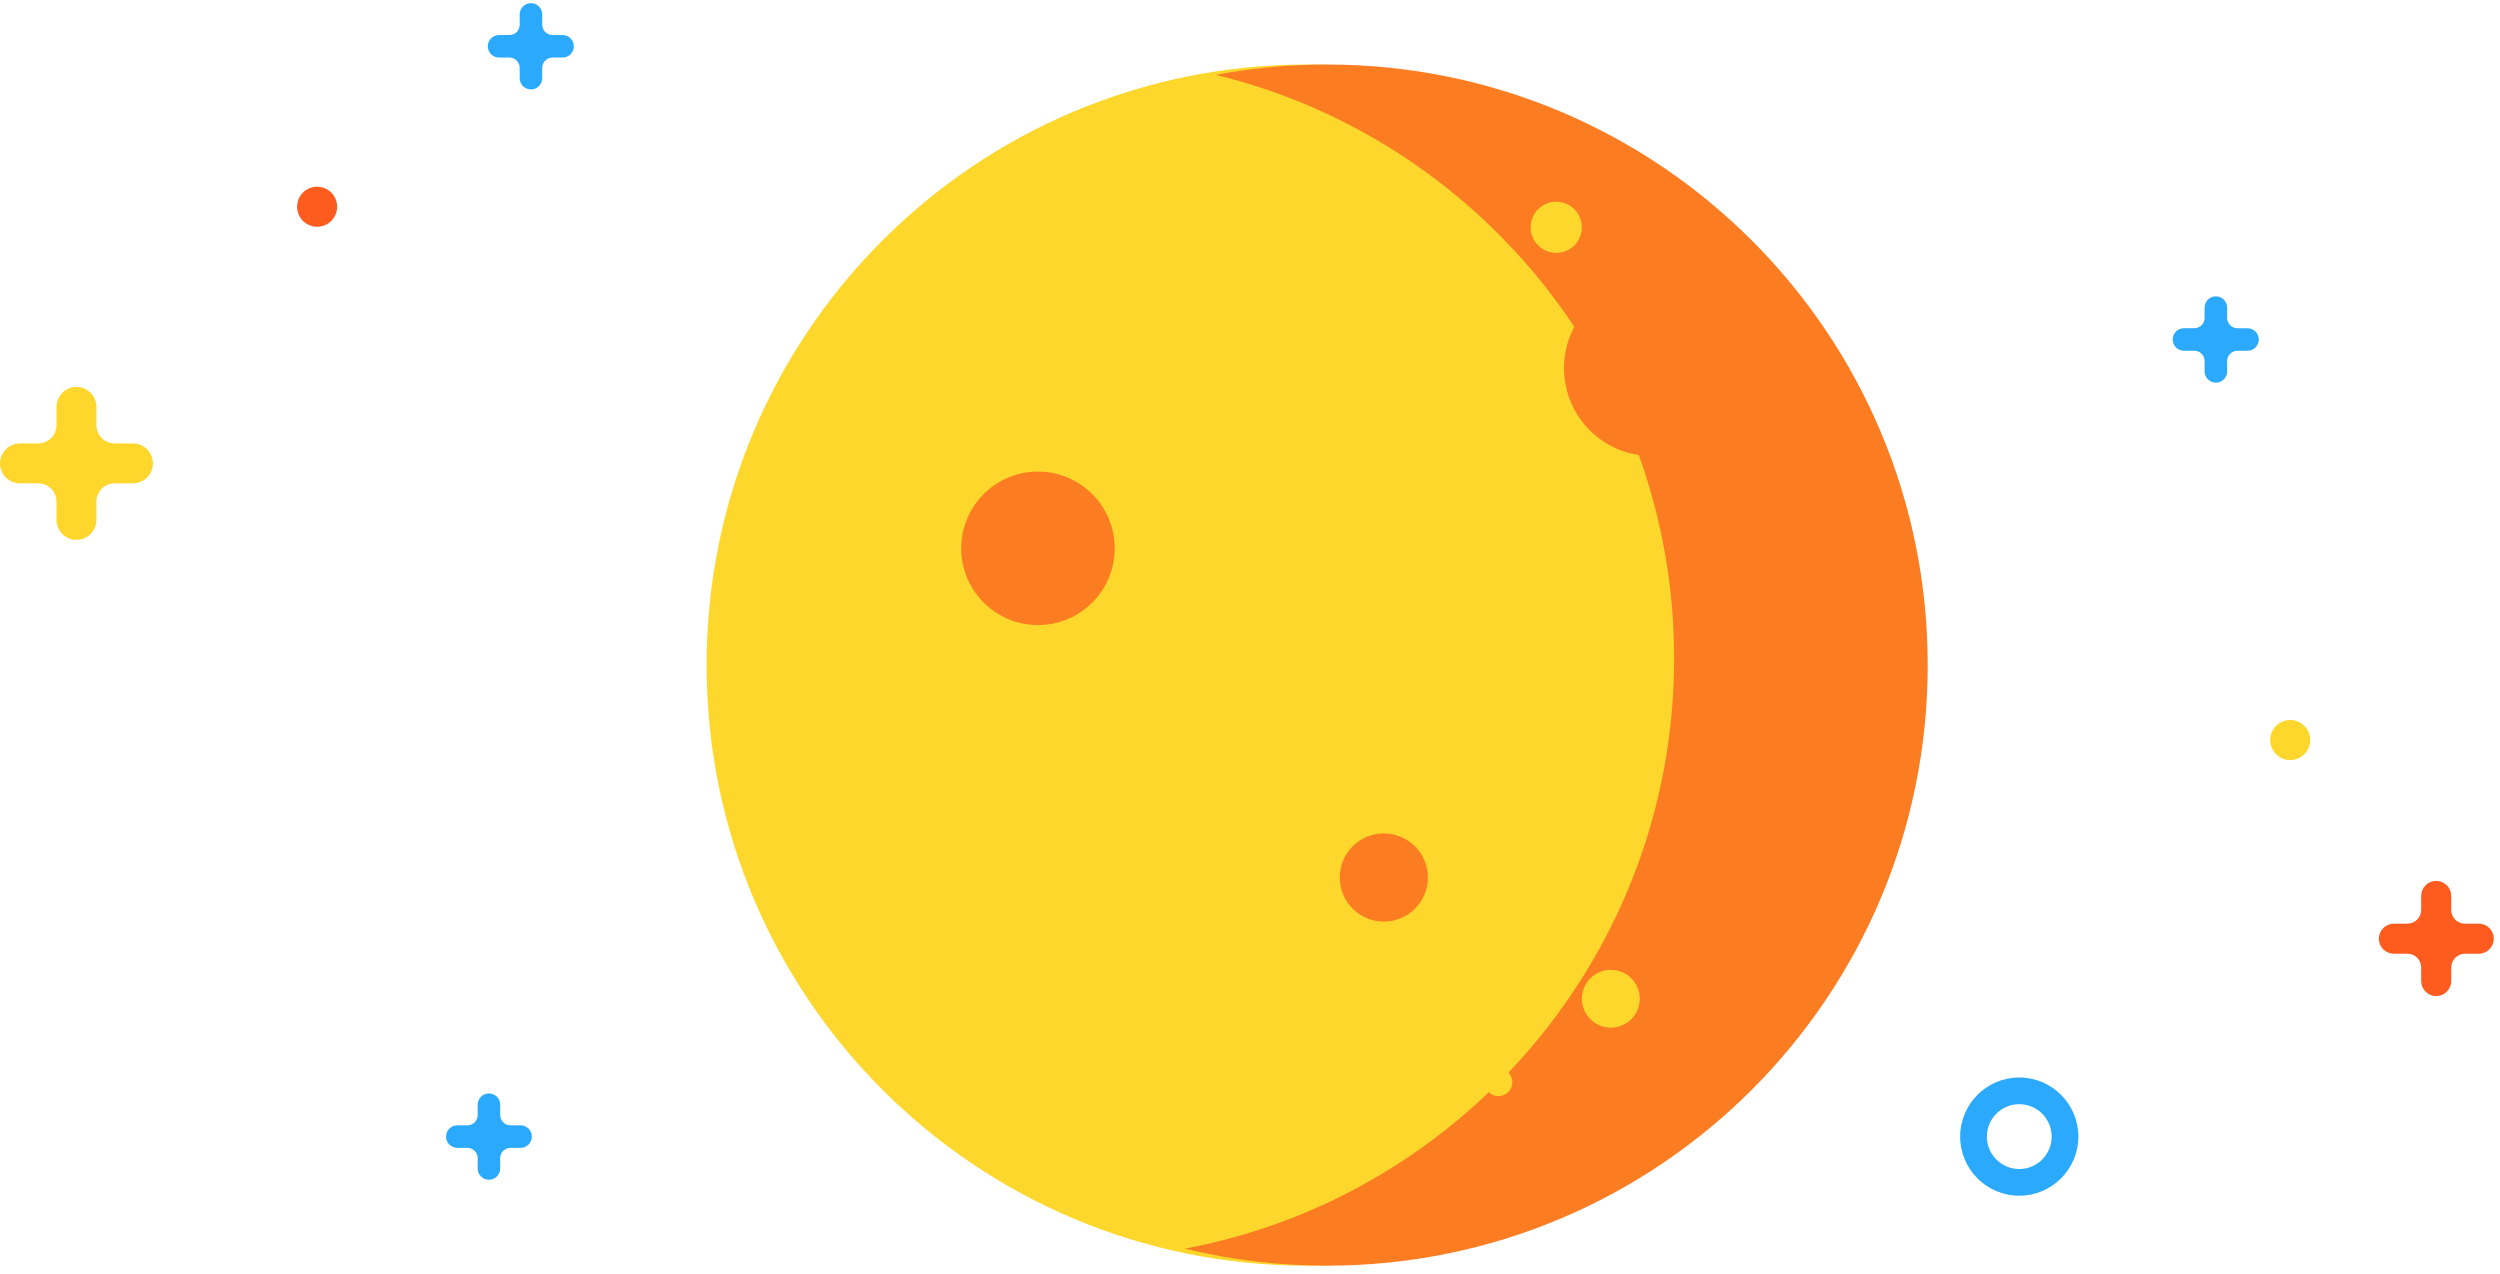 <?xml version="1.0" encoding="UTF-8"?>
<svg viewBox="0 0 257 131" xmlns="http://www.w3.org/2000/svg">
<path d="m30.54 21.251c0 0.27 0.053 0.538 0.157 0.788s0.255 0.477 0.446 0.668c0.191 0.191 0.418 0.343 0.668 0.446s0.517 0.157 0.788 0.157c0.27 0 0.538-0.053 0.788-0.157s0.476-0.255 0.668-0.446c0.191-0.191 0.343-0.418 0.446-0.668s0.157-0.517 0.157-0.788c0-0.27-0.053-0.538-0.157-0.788s-0.255-0.477-0.446-0.668c-0.191-0.191-0.418-0.343-0.668-0.446-0.25-0.103-0.517-0.157-0.788-0.157-0.27 0-0.538 0.053-0.788 0.157-0.25 0.103-0.477 0.255-0.668 0.446-0.191 0.191-0.343 0.418-0.446 0.668s-0.157 0.517-0.157 0.788z" fill="#FD5C1E"/>
<path d="m237.49 76.075c0 0.546-0.217 1.069-0.603 1.455s-0.909 0.603-1.455 0.603-1.069-0.217-1.455-0.603-0.603-0.909-0.603-1.455c0-0.27 0.053-0.538 0.157-0.788 0.103-0.25 0.255-0.477 0.446-0.668s0.418-0.343 0.667-0.446c0.25-0.103 0.518-0.157 0.788-0.157 0.546 2e-4 1.069 0.217 1.455 0.603s0.603 0.909 0.603 1.455z" fill="#FDD72C"/>
<path d="m207.58 122.92c-3.351 0-6.076-2.726-6.076-6.076 0-3.351 2.725-6.078 6.076-6.078s6.077 2.727 6.077 6.078c0 3.35-2.726 6.076-6.077 6.076zm0-9.41c-1.837 0-3.332 1.496-3.332 3.334 0 1.837 1.495 3.332 3.332 3.332 1.838 0 3.333-1.495 3.333-3.332 0-1.838-1.495-3.334-3.333-3.334zm-150.78-109.91c-0.139 1.2e-4 -0.277-0.027-0.406-0.08s-0.246-0.131-0.344-0.23c-0.099-0.098-0.177-0.215-0.23-0.344-0.053-0.129-0.081-0.267-0.081-0.406v-1.061c0-0.307-0.122-0.601-0.339-0.818-0.217-0.217-0.511-0.339-0.818-0.339-0.307 0-0.601 0.122-0.818 0.339-0.217 0.217-0.339 0.511-0.339 0.818v1.061c-1e-4 0.139-0.028 0.277-0.081 0.406-0.053 0.129-0.132 0.245-0.23 0.344-0.099 0.098-0.215 0.176-0.344 0.23s-0.267 0.081-0.406 0.08h-1.061c-0.307 0-0.602 0.122-0.819 0.339-0.217 0.217-0.339 0.512-0.339 0.819s0.122 0.601 0.339 0.819c0.217 0.217 0.512 0.339 0.819 0.339h1.061c0.139-9e-5 0.277 0.027 0.406 0.081s0.246 0.131 0.344 0.23 0.177 0.216 0.23 0.344c0.053 0.129 0.081 0.267 0.081 0.406v1.061c0 0.307 0.122 0.601 0.339 0.818s0.511 0.339 0.818 0.339c0.307 0 0.601-0.122 0.818-0.339 0.217-0.217 0.339-0.511 0.339-0.818v-1.061c-1e-4 -0.139 0.027-0.277 0.081-0.406 0.053-0.129 0.131-0.246 0.23-0.344 0.099-0.099 0.215-0.177 0.344-0.23s0.267-0.081 0.406-0.081h1.06c0.302-0.007 0.59-0.132 0.801-0.348s0.33-0.507 0.33-0.809-0.118-0.593-0.33-0.809-0.499-0.341-0.801-0.348h-1.06zm173.21 30.141c-0.14 2e-4 -0.278-0.027-0.406-0.08-0.129-0.053-0.246-0.131-0.344-0.23-0.099-0.098-0.177-0.215-0.23-0.344-0.054-0.129-0.081-0.267-0.081-0.406v-1.061c0-0.307-0.122-0.601-0.339-0.818s-0.512-0.339-0.819-0.339-0.601 0.122-0.818 0.339-0.339 0.511-0.339 0.818v1.061c0 0.281-0.112 0.551-0.311 0.75-0.199 0.199-0.469 0.31-0.75 0.31h-1.061c-0.307 0-0.601 0.122-0.818 0.339s-0.339 0.511-0.339 0.819 0.122 0.602 0.339 0.819 0.511 0.339 0.818 0.339h1.061c0.139-1e-4 0.278 0.027 0.406 0.081 0.129 0.053 0.246 0.132 0.345 0.23 0.098 0.099 0.176 0.216 0.23 0.344 0.053 0.129 0.08 0.267 0.08 0.406v1.061c0 0.307 0.122 0.601 0.339 0.818s0.511 0.339 0.818 0.339 0.602-0.122 0.819-0.339 0.339-0.511 0.339-0.818v-1.061c0-0.139 0.027-0.277 0.08-0.406 0.054-0.129 0.132-0.246 0.23-0.344 0.099-0.099 0.216-0.177 0.344-0.23 0.129-0.053 0.267-0.081 0.407-0.081h1.06c0.302-7e-3 0.59-0.132 0.801-0.348 0.212-0.216 0.33-0.507 0.33-0.809 0-0.302-0.118-0.593-0.33-0.809-0.211-0.216-0.499-0.341-0.801-0.348h-1.06zm-177.53 81.942c-0.139 0-0.278-0.027-0.406-0.08-0.129-0.054-0.246-0.132-0.344-0.23-0.099-0.099-0.177-0.216-0.23-0.345-0.053-0.129-0.081-0.267-0.081-0.406v-1.061c0-0.307-0.122-0.601-0.339-0.818-0.217-0.217-0.511-0.339-0.818-0.339-0.307 0-0.601 0.122-0.818 0.339-0.217 0.217-0.339 0.511-0.339 0.818v1.061c0 0.139-0.027 0.277-0.081 0.406s-0.132 0.246-0.23 0.344c-0.099 0.099-0.216 0.177-0.344 0.231-0.129 0.053-0.267 0.08-0.406 0.08h-1.06c-0.302 7e-3 -0.59 0.132-0.801 0.349-0.211 0.216-0.33 0.506-0.33 0.809 0 0.302 0.118 0.593 0.33 0.809 0.211 0.216 0.499 0.341 0.801 0.348h1.06c0.139 0 0.277 0.028 0.406 0.081s0.246 0.131 0.344 0.229c0.099 0.099 0.177 0.216 0.23 0.344 0.053 0.129 0.081 0.267 0.081 0.406v1.061c0 0.307 0.122 0.602 0.339 0.819 0.217 0.217 0.511 0.339 0.818 0.339 0.307 0 0.601-0.122 0.818-0.339 0.217-0.217 0.339-0.512 0.339-0.819v-1.061c1e-4 -0.139 0.028-0.277 0.081-0.406 0.053-0.128 0.132-0.245 0.23-0.344 0.099-0.098 0.216-0.176 0.344-0.229s0.267-0.081 0.406-0.081h1.061c0.302-7e-3 0.59-0.132 0.801-0.348 0.211-0.216 0.33-0.507 0.33-0.809 0-0.303-0.118-0.593-0.33-0.809-0.211-0.217-0.499-0.342-0.801-0.349h-1.061z" fill="#2BA9FC"/>
<path d="m253.4 94.954c-0.375-2e-4 -0.735-0.149-1-0.415-0.266-0.266-0.415-0.626-0.415-1.001v-1.415c3e-3 -0.205-0.035-0.408-0.111-0.598s-0.189-0.363-0.333-0.508c-0.144-0.146-0.315-0.262-0.504-0.341s-0.391-0.12-0.596-0.12c-0.204 0-0.407 0.041-0.596 0.12s-0.36 0.195-0.504 0.341c-0.143 0.146-0.257 0.319-0.333 0.508s-0.114 0.393-0.111 0.598v1.415c0 0.376-0.149 0.736-0.415 1.001-0.265 0.266-0.626 0.415-1.001 0.415h-1.415c-0.406 0.006-0.793 0.171-1.078 0.46-0.285 0.289-0.444 0.678-0.444 1.084 0 0.406 0.159 0.795 0.444 1.084 0.285 0.289 0.672 0.454 1.078 0.46h1.415c0.186-1e-4 0.37 0.036 0.542 0.107 0.171 0.071 0.327 0.175 0.459 0.307s0.236 0.287 0.307 0.459c0.071 0.172 0.108 0.356 0.108 0.542v1.417c6e-3 0.405 0.171 0.792 0.46 1.077s0.678 0.445 1.084 0.445 0.795-0.16 1.084-0.445 0.455-0.672 0.46-1.077v-1.417c0-0.186 0.037-0.37 0.108-0.541 0.071-0.172 0.175-0.328 0.307-0.459 0.131-0.131 0.287-0.236 0.459-0.307 0.171-0.071 0.355-0.108 0.541-0.108h1.416c0.41-2e-4 0.803-0.163 1.092-0.453 0.29-0.29 0.453-0.683 0.452-1.092 0-0.203-0.039-0.404-0.117-0.591s-0.191-0.357-0.335-0.501c-0.143-0.143-0.313-0.257-0.501-0.335-0.187-0.077-0.388-0.117-0.591-0.117h-1.416z" fill="#FD5C1E"/>
<path d="m11.791 45.584c-0.247 1e-4 -0.491-0.049-0.719-0.143s-0.435-0.233-0.61-0.407c-0.175-0.175-0.313-0.382-0.407-0.61-0.094-0.228-0.143-0.472-0.143-0.719v-1.88c-8e-5 -0.544-0.216-1.065-0.601-1.45-0.385-0.385-0.906-0.601-1.45-0.601-0.544 4e-4 -1.065 0.217-1.45 0.601-0.385 0.385-0.601 0.906-0.601 1.45v1.88c1.6e-4 0.247-0.048 0.491-0.143 0.719-0.094 0.228-0.233 0.435-0.407 0.61s-0.382 0.313-0.61 0.407c-0.228 0.094-0.472 0.143-0.719 0.143h-1.88c-0.269 0-0.536 0.053-0.785 0.156-0.249 0.103-0.475 0.254-0.665 0.445-0.19 0.191-0.341 0.417-0.444 0.665-0.103 0.249-0.156 0.516-0.156 0.785-1.2411e-4 0.269 0.053 0.536 0.156 0.785 0.103 0.249 0.254 0.475 0.445 0.665s0.417 0.341 0.665 0.444 0.516 0.156 0.785 0.156h1.88c0.247-1e-4 0.491 0.049 0.719 0.143 0.228 0.095 0.435 0.233 0.61 0.407s0.313 0.382 0.407 0.61c0.094 0.228 0.143 0.473 0.143 0.719v1.881c4.2e-4 0.544 0.217 1.065 0.601 1.449s0.906 0.6 1.45 0.6c0.269 2e-4 0.536-0.053 0.784-0.155 0.249-0.103 0.475-0.254 0.665-0.444 0.19-0.19 0.342-0.416 0.445-0.665s0.156-0.515 0.156-0.784v-1.881c0-1.038 0.841-1.88 1.88-1.88h1.879c0.269 3e-4 0.536-0.053 0.785-0.155 0.249-0.103 0.475-0.254 0.665-0.444 0.191-0.19 0.342-0.416 0.445-0.665 0.103-0.249 0.156-0.516 0.156-0.785 1e-4 -0.269-0.053-0.536-0.156-0.785-0.103-0.249-0.254-0.475-0.445-0.665s-0.417-0.342-0.666-0.445c-0.249-0.103-0.516-0.156-0.785-0.156h-1.879z" fill="#FED62C"/>
<path d="m196.11 68.372c0 34.097-27.642 61.739-61.74 61.739s-61.732-27.642-61.732-61.739c0-34.097 27.634-61.739 61.732-61.739s61.74 27.642 61.74 61.739z" fill="#FDD72C"/>
<path d="m136.43 6.633c-3.838-6e-4 -7.668 0.355-11.44 1.063 27.036 6.569 47.111 30.934 47.111 59.99 0 30.189-21.669 55.312-50.3 60.676 4.789 1.164 9.7 1.751 14.629 1.749 34.097 0 61.739-27.642 61.739-61.739-1e-3 -34.097-27.643-61.739-61.739-61.739zm-21.838 49.734c0 4.356-3.533 7.889-7.89 7.889s-7.888-3.533-7.888-7.889c0-4.357 3.531-7.889 7.888-7.889s7.89 3.532 7.89 7.889z" fill="#FC7C21"/>
<path d="m160.78 37.846c0 2.396 0.951 4.693 2.645 6.387s3.992 2.646 6.387 2.646c2.396 0 4.693-0.952 6.387-2.646s2.646-3.991 2.646-6.387c0-2.396-0.952-4.693-2.646-6.387-1.694-1.694-3.991-2.646-6.387-2.646-2.395 0-4.693 0.952-6.387 2.646-1.694 1.694-2.645 3.991-2.645 6.387z" fill="#FC7C21"/>
<path d="m146.79 90.208c0 2.503-2.029 4.531-4.531 4.531-2.503 0-4.532-2.029-4.532-4.531 0-2.501 2.029-4.53 4.532-4.53 2.502 3e-4 4.531 2.029 4.531 4.53z" fill="#FC7C21"/>
<path d="m157.35 23.367c0 0.698 0.278 1.367 0.771 1.861 0.494 0.493 1.163 0.771 1.861 0.771s1.367-0.277 1.861-0.771c0.493-0.493 0.77-1.163 0.77-1.861s-0.277-1.367-0.77-1.861c-0.494-0.493-1.163-0.771-1.861-0.771s-1.367 0.277-1.861 0.771c-0.493 0.493-0.771 1.163-0.771 1.861z" fill="#FDD72C"/>
<path d="m162.62 102.67c0 0.789 0.314 1.546 0.871 2.103 0.558 0.558 1.315 0.871 2.104 0.871 0.788 0 1.545-0.313 2.103-0.871 0.558-0.557 0.871-1.314 0.871-2.103s-0.313-1.545-0.871-2.103-1.315-0.871-2.103-0.871c-0.789 0-1.546 0.313-2.104 0.871-0.557 0.558-0.871 1.314-0.871 2.103z" fill="#FDD72C"/>
<path d="m152.61 111.25c0 0.379 0.151 0.743 0.419 1.012 0.269 0.268 0.633 0.419 1.012 0.419 0.38 0 0.744-0.151 1.012-0.419 0.268-0.269 0.419-0.633 0.419-1.012 0-0.38-0.151-0.744-0.419-1.012s-0.632-0.419-1.012-0.419c-0.379 0-0.743 0.151-1.012 0.419-0.268 0.268-0.419 0.632-0.419 1.012z" fill="#FDD72C"/>
</svg>
